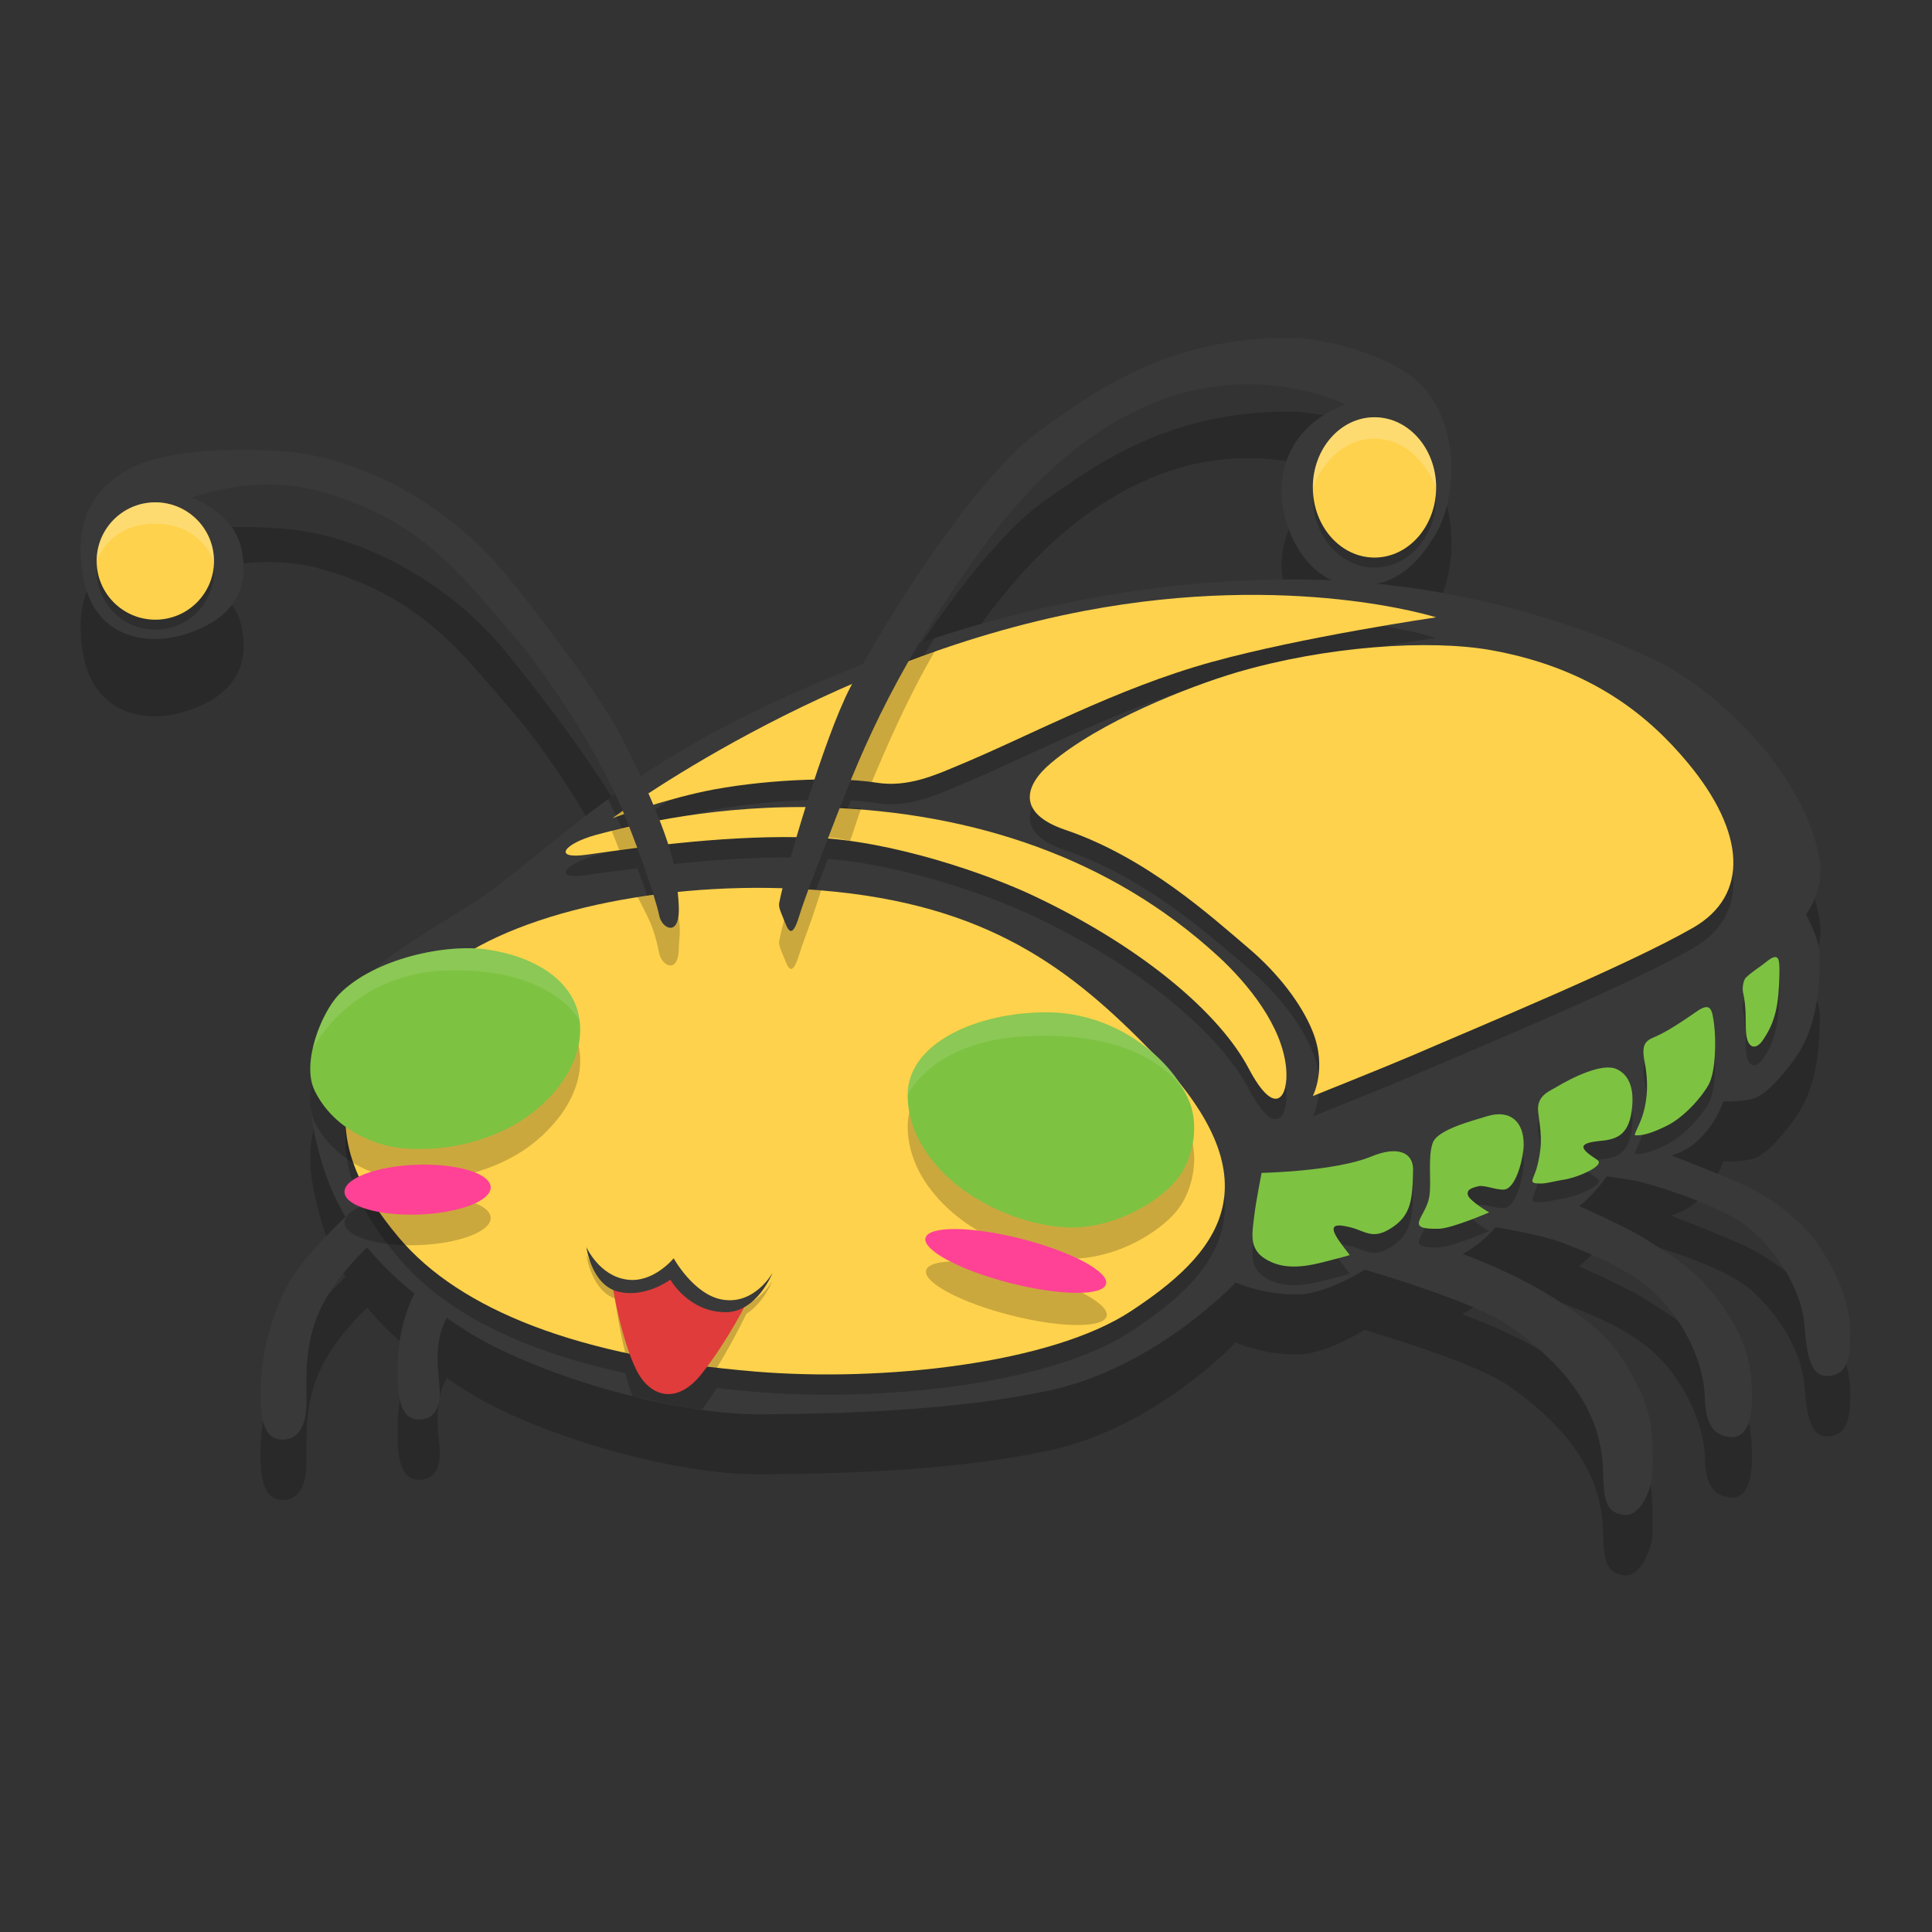<?xml version="1.0" encoding="utf-8"?>
<!-- Generator: Adobe Illustrator 16.0.0, SVG Export Plug-In . SVG Version: 6.00 Build 0)  -->
<!DOCTYPE svg PUBLIC "-//W3C//DTD SVG 1.1//EN" "http://www.w3.org/Graphics/SVG/1.1/DTD/svg11.dtd">
<svg version="1.1" id="Capa_2_1_" xmlns="http://www.w3.org/2000/svg" xmlns:xlink="http://www.w3.org/1999/xlink" x="0px" y="0px"
	 width="32px" height="32px" viewBox="0 0 32 32" enable-background="new 0 0 32 32" xml:space="preserve">
<rect x="0" y="0" width="32" height="32" fill="#333333" stroke="none"/>
<g>
	<g id="Capa_11">
		<g opacity="0.2">
			<g>
				<path d="M27.354,20.008c0,0,1.16,0.445,1.532,0.621c0.517,0.244,0.981,0.631,1.201,0.945c0.229,0.33,0.56,0.904,0.56,1.513
					c0,0.479-0.084,0.703-0.393,0.703c-0.318,0-0.337-0.531-0.373-0.897c-0.057-0.521-0.413-1.119-0.882-1.531
					c-0.368-0.325-1.331-0.657-1.81-0.781c-0.396-0.104-1.697-0.213-1.697-0.213l-0.207,0.229c0,0,1.541,0.641,2.003,0.944
					c0.313,0.208,0.731,0.431,1.108,0.913c0.403,0.523,0.594,0.949,0.619,1.515c0.026,0.543-0.072,0.864-0.375,0.832
					c-0.348-0.039-0.396-0.362-0.404-0.711c-0.02-0.456-0.291-1.141-0.77-1.618c-0.381-0.38-0.9-0.621-1.563-0.879
					c-0.588-0.229-2.086-0.406-2.086-0.406l-0.162,0.391c0,0,1.125,0.316,2.068,0.913c0.939,0.589,1.125,0.922,1.426,1.514
					c0.22,0.433,0.232,0.812,0.22,1.399c-0.004,0.212-0.177,0.733-0.487,0.686c-0.349-0.056-0.309-0.369-0.337-0.837
					c-0.065-1.063-0.836-1.792-1.549-2.294c-0.755-0.532-3.589-1.27-3.589-1.27l5.313-2.623L27.354,20.008z"/>
				<path d="M5.836,21.046c0,0-0.85,0.774-1.096,1.281c-0.337,0.694-0.424,1.271-0.424,1.78c0,0.445,0.076,0.738,0.37,0.738
					c0.249,0,0.39-0.228,0.39-0.609c0-0.379-0.041-0.961,0.219-1.53c0.325-0.717,1.053-1.28,1.053-1.28l0.727,0.641
					c0,0-0.488,0.608-0.488,1.564c0,0.258-0.033,0.879,0.348,0.879c0.294,0,0.35-0.254,0.35-0.425c0-0.219-0.089-0.604,0.008-0.987
					c0.182-0.705,1.041-1.229,1.041-1.229L5.836,21.046z"/>
				<path d="M29.05,13.206c0.563,0.627,0.992,1.366,1.091,2.056c0.07,0.495-0.229,0.879-0.229,0.879s0.229,0.404,0.229,0.686
					c0,0.938-0.181,1.401-0.474,1.784c-0.131,0.173-0.382,0.488-0.606,0.574c-0.177,0.063-0.518,0.051-0.518,0.051
					s-0.208,0.636-0.738,0.851c-0.488,0.199-0.988,0.063-0.988,0.063s-0.379,0.721-0.856,0.938
					c-0.487,0.223-1.099,0.104-1.099,0.104s-0.291,0.504-1.041,0.75c-0.687,0.226-1.075,0-1.075,0s-0.716,0.469-1.204,0.49
					c-0.6,0.023-1.076-0.197-1.076-0.197s-1.322,1.416-3.096,1.791c-1.545,0.33-3.377,0.383-4.756,0.393
					c-1.553,0.012-3.846-0.705-4.92-1.4c-1.434-0.931-2.107-1.775-2.411-2.934c-0.188-0.711-0.39-1.629,0.814-2.932
					c0,0,5.166,4.177,12.628,2.668c8.686-1.758,10.273-6.614,10.273-6.614"/>
			</g>
			<g>
				<path d="M14.802,12.629c0.284-0.537,0.635-1.126,1.08-1.772c0.62-0.899,1.569-2.239,3.14-2.922
					c1.779-0.773,3.268-0.011,3.268-0.011s-0.993,0.287-1.059,1.345c-0.041,0.651,0.391,1.581,1.141,1.646
					c0.557,0.048,1.011-0.16,1.418-0.862c0.307-0.531,0.418-1.631-0.163-2.364c-0.44-0.555-1.657-0.872-2.271-0.872
					c-2.015,0-3.194,0.87-4.082,1.499c-1.093,0.773-2.578,3.112-3.193,4.301L14.802,12.629z"/>
				<path d="M10.837,14.651c-0.182-0.436-0.39-0.866-0.538-1.151c-0.378-0.731-1.385-2.047-1.906-2.685
					c-1.036-1.27-2.481-1.919-3.518-2.039c-0.691-0.082-2.108-0.093-2.77,0.292c-0.71,0.414-0.853,1.028-0.732,1.746
					c0.174,1.035,1.054,1.166,1.678,0.976c0.837-0.255,1.092-0.775,0.945-1.434C3.864,9.765,3.181,9.524,3.181,9.524
					s1.038-0.413,2.15-0.097c1.621,0.459,2.27,1.329,3.161,2.363c0.555,0.644,1.352,1.828,1.808,2.881L10.837,14.651z"/>
			</g>
		</g>
	</g>
	<g id="Capa_3">
		<g>
			<path fill="#393939" d="M27.354,19.01c0,0,1.16,0.443,1.532,0.618c0.517,0.245,0.981,0.632,1.2,0.947
				c0.23,0.331,0.561,0.903,0.561,1.513c0,0.479-0.084,0.702-0.393,0.702c-0.32,0-0.337-0.531-0.373-0.897
				c-0.057-0.521-0.413-1.119-0.882-1.531c-0.369-0.324-1.332-0.658-1.81-0.781c-0.396-0.104-1.697-0.213-1.697-0.213l-0.207,0.229
				c0,0,1.541,0.644,2.003,0.946c0.313,0.206,0.731,0.429,1.108,0.911c0.403,0.523,0.594,0.949,0.619,1.516
				c0.025,0.541-0.072,0.863-0.375,0.83c-0.348-0.039-0.396-0.361-0.406-0.71c-0.018-0.456-0.289-1.141-0.768-1.618
				c-0.381-0.379-0.9-0.621-1.563-0.879c-0.588-0.229-2.086-0.406-2.086-0.406l-0.162,0.392c0,0,1.125,0.317,2.068,0.912
				c0.939,0.59,1.125,0.921,1.426,1.514c0.22,0.435,0.232,0.813,0.22,1.399c-0.004,0.211-0.177,0.734-0.487,0.686
				c-0.349-0.054-0.309-0.369-0.337-0.836c-0.065-1.064-0.836-1.793-1.55-2.295c-0.754-0.532-3.588-1.27-3.588-1.27l5.313-2.621
				L27.354,19.01z"/>
			<path fill="#393939" d="M5.836,20.047c0,0-0.85,0.773-1.096,1.281c-0.337,0.695-0.424,1.271-0.424,1.779
				c0,0.447,0.076,0.738,0.37,0.738c0.249,0,0.39-0.228,0.39-0.607c0-0.381-0.041-0.961,0.219-1.53
				c0.325-0.718,1.053-1.28,1.053-1.28l0.727,0.641c0,0-0.488,0.607-0.488,1.563c0,0.257-0.033,0.88,0.348,0.88
				c0.294,0,0.35-0.255,0.35-0.425c0-0.22-0.089-0.606,0.008-0.987c0.182-0.707,1.041-1.23,1.041-1.23L5.836,20.047z"/>
			<path fill="#393939" d="M14.382,10.964c3.263-1.279,5.908-1.364,7.015-1.367c2.433-0.006,4.604,0.668,5.974,1.316
				c1.216,0.576,2.585,2.053,2.771,3.355c0.069,0.496-0.229,0.879-0.229,0.879s0.229,0.406,0.229,0.685
				c0,0.938-0.181,1.4-0.474,1.785c-0.134,0.172-0.382,0.488-0.606,0.572c-0.177,0.065-0.518,0.053-0.518,0.053
				s-0.208,0.636-0.738,0.852c-0.488,0.198-0.988,0.063-0.988,0.063s-0.379,0.72-0.857,0.938c-0.486,0.223-1.098,0.105-1.098,0.105
				s-0.291,0.504-1.041,0.748c-0.688,0.227-1.075,0-1.075,0s-0.718,0.469-1.208,0.49c-0.596,0.023-1.072-0.196-1.072-0.196
				s-1.324,1.415-3.096,1.791c-1.545,0.329-3.377,0.383-4.756,0.393c-1.553,0.011-3.846-0.704-4.92-1.401
				c-1.434-0.931-2.107-1.776-2.411-2.934c-0.188-0.711-0.39-1.629,0.814-2.932c0.437-0.472,1.608-1.071,2.118-1.465
				C9.872,13.411,10.847,12.351,14.382,10.964z"/>
		</g>
	</g>
	<g id="Capa_8">
		<g opacity="0.2">
			<path d="M20.896,19.736c0,0,1.215-0.025,1.815-0.271c0.455-0.186,0.697-0.057,0.694,0.219c-0.008,0.498-0.036,0.752-0.348,0.959
				c-0.315,0.207-0.438,0.061-0.675,0c-0.269-0.067-0.39-0.053-0.204,0.217c0.039,0.057,0.178,0.238,0.178,0.238
				s-0.16,0.047-0.269,0.072c-0.249,0.063-0.678,0.202-1.03,0.044c-0.394-0.178-0.319-0.444-0.279-0.799
				C20.807,20.189,20.896,19.736,20.896,19.736z"/>
			<path d="M23.729,19.243c0.076-0.228,0.676-0.373,0.905-0.443c0.365-0.114,0.607,0.072,0.603,0.472
				c-0.002,0.193-0.104,0.636-0.275,0.725c-0.104,0.054-0.352-0.063-0.466-0.04c-0.162,0.033-0.199,0.073-0.185,0.14
				c0.021,0.1,0.354,0.293,0.354,0.293s-0.61,0.262-0.829,0.271c-0.604,0.017-0.22-0.181-0.162-0.533
				C23.712,19.88,23.646,19.482,23.729,19.243z"/>
			<path d="M25.773,18.316c0.271-0.162,0.766-0.407,1.002-0.301c0.271,0.123,0.274,0.446,0.26,0.611
				c-0.038,0.473-0.242,0.553-0.52,0.578c-0.416,0.041-0.334,0.138-0.058,0.316c0.142,0.093-0.341,0.302-0.586,0.334
				c-0.103,0.015-0.249,0.058-0.353,0.058c-0.227,0-0.117-0.05-0.055-0.293c0.098-0.384,0.051-0.591,0.014-0.894
				C25.448,18.463,25.656,18.389,25.773,18.316z"/>
			<path d="M27.402,17.486c0.209-0.088,0.478-0.268,0.685-0.416c0.252-0.178,0.271-0.041,0.304,0.209
				c0.031,0.25,0.031,0.779-0.092,0.998c-0.115,0.207-0.406,0.537-0.685,0.675c-0.226,0.112-0.384,0.168-0.515,0.163
				c-0.025,0-0.043,0.013,0.041-0.163c0.118-0.251,0.188-0.593,0.101-1.05C27.184,17.611,27.249,17.553,27.402,17.486z"/>
			<path d="M28.919,16.503c0.14-0.128,0.177-0.135,0.358-0.277c0.207-0.164,0.197,0.016,0.195,0.219
				c-0.009,0.5-0.063,0.792-0.277,1.1c-0.113,0.162-0.262,0.139-0.276-0.154c-0.01-0.164,0.009-0.401-0.05-0.651
				C28.855,16.68,28.875,16.543,28.919,16.503z"/>
		</g>
		<g>
			<path fill="#7EC242" d="M20.896,19.427c0,0,1.215-0.024,1.815-0.271c0.455-0.188,0.697-0.057,0.694,0.218
				c-0.008,0.5-0.036,0.752-0.348,0.958c-0.315,0.21-0.438,0.063-0.675,0c-0.269-0.068-0.39-0.053-0.204,0.218
				c0.039,0.058,0.178,0.238,0.178,0.238s-0.16,0.047-0.269,0.073c-0.249,0.063-0.678,0.203-1.03,0.043
				c-0.394-0.176-0.319-0.444-0.279-0.797C20.807,19.879,20.896,19.427,20.896,19.427z"/>
			<path fill="#7EC242" d="M23.729,18.934c0.076-0.229,0.676-0.373,0.905-0.447c0.365-0.111,0.607,0.076,0.603,0.476
				c-0.002,0.192-0.104,0.634-0.275,0.726c-0.104,0.055-0.352-0.064-0.466-0.043c-0.162,0.035-0.199,0.076-0.185,0.142
				c0.021,0.101,0.354,0.293,0.354,0.293s-0.61,0.264-0.829,0.271c-0.604,0.016-0.22-0.181-0.162-0.533
				C23.712,19.568,23.646,19.172,23.729,18.934z"/>
			<path fill="#7EC242" d="M25.773,18.008c0.271-0.162,0.766-0.408,1.002-0.301c0.271,0.121,0.274,0.445,0.26,0.609
				c-0.038,0.473-0.242,0.554-0.52,0.58c-0.416,0.039-0.334,0.137-0.058,0.316c0.142,0.092-0.341,0.303-0.586,0.332
				c-0.103,0.016-0.249,0.059-0.353,0.059c-0.227,0-0.117-0.049-0.055-0.295c0.098-0.381,0.051-0.591,0.014-0.894
				C25.448,18.152,25.656,18.077,25.773,18.008z"/>
			<path fill="#7EC242" d="M27.402,17.177c0.209-0.088,0.478-0.269,0.685-0.413c0.252-0.181,0.271-0.046,0.304,0.207
				c0.031,0.248,0.031,0.776-0.092,0.996c-0.115,0.209-0.406,0.536-0.685,0.676c-0.226,0.111-0.384,0.166-0.515,0.162
				c-0.025,0-0.043,0.014,0.041-0.162c0.118-0.25,0.188-0.596,0.101-1.052C27.184,17.302,27.249,17.242,27.402,17.177z"/>
			<path fill="#7EC242" d="M28.919,16.191c0.14-0.128,0.177-0.133,0.358-0.276c0.207-0.163,0.197,0.016,0.195,0.22
				c-0.009,0.5-0.063,0.792-0.277,1.098c-0.113,0.164-0.262,0.141-0.276-0.153c-0.01-0.163,0.009-0.399-0.05-0.651
				C28.855,16.368,28.875,16.232,28.919,16.191z"/>
		</g>
	</g>
	<g id="Capa_7">
		<g opacity="0.2">
			<g>
				<path d="M15.48,10.569c-1.004,1.581-1.433,2.793-1.792,3.721c-0.229,0.59-0.371,0.96-0.451,1.221
					c-0.128,0.416-0.192,0.196-0.257,0.04c-0.055-0.131-0.086-0.197-0.074-0.266c0.102-0.538,0.741-2.729,1.173-3.562
					c0.122-0.234,0.277-0.515,0.457-0.819c0,0,0.344-0.128,0.446-0.165C15.116,10.692,15.48,10.569,15.48,10.569z"/>
				<path d="M10.493,12.936c0.251,0.52,0.555,1.216,0.669,1.713c0.042,0.183,0.081,0.591,0.081,0.748
					c0,0.453-0.282,0.31-0.325,0.099c-0.072-0.351-0.434-1.344-0.62-1.775c-0.069-0.16-0.146-0.323-0.228-0.487L10.493,12.936z"/>
			</g>
			<g>
				<g>
					<path d="M20.172,16.173c0.499,0.46,1.069,1.159,1.131,1.863c0.041,0.455-0.17,0.853-0.621-0.001
						c-0.472-0.895-1.729-1.992-3.55-2.854c-0.775-0.37-2.353-0.916-3.639-0.97c-1.352-0.055-2.806,0.146-3.779,0.283
						c-0.57,0.081-0.375-0.18,0.152-0.325c0.64-0.177,2.044-0.513,3.791-0.456C16.115,13.793,18.395,14.542,20.172,16.173z"/>
					<path d="M13.601,15.085c2.754,0.229,4.135,1.292,5.495,2.692c2.131,2.195,1.021,3.367-0.369,4.279
						c-1.324,0.87-4.104,1.172-6.21,0.998C9.6,22.814,7.619,22.04,6.607,20.84c-1.381-1.637-1.173-2.974,0.803-4.495
						C8.662,15.383,11.244,14.89,13.601,15.085z"/>
					<path d="M20.484,11.477c1.479-0.436,3.191-0.553,4.214-0.37c1.692,0.304,2.637,1.121,3.259,1.868
						c0.955,1.151,1.021,2.194,0.086,2.73c-1.091,0.625-3.475,1.609-4.646,2.113c-0.412,0.177-1.653,0.674-1.653,0.674
						s0.241-0.456,0-1.063c-0.183-0.461-0.574-0.968-1.062-1.386c-0.629-0.533-1.695-1.504-3.037-1.96
						c-0.811-0.276-0.677-0.739-0.236-1.107C18.217,12.293,19.664,11.718,20.484,11.477z"/>
					<path d="M17.967,10.456c3.438-0.654,5.819,0.109,5.819,0.109s-2.203,0.32-3.714,0.738c-1.602,0.443-3.018,1.227-4.256,1.736
						c-0.307,0.127-0.781,0.349-1.303,0.261c-0.564-0.094-1.717-0.065-2.683,0.112c-0.761,0.14-1.683,0.474-1.683,0.474
						S13.622,11.281,17.967,10.456z"/>
				</g>
				<path d="M11.625,23.344c0.202-0.257,0.406-0.609,0.568-0.918l-1.963-0.307c0.054,0.322,0.137,0.721,0.245,1.009
					c0,0,0.199,0.038,0.265,0.052c0.084,0.02,0.25,0.059,0.335,0.073c0.078,0.017,0.278,0.056,0.357,0.071
					C11.49,23.333,11.625,23.344,11.625,23.344z"/>
			</g>
		</g>
		<g>
			<path fill="#FED24C" d="M20.172,15.835c0.499,0.458,1.069,1.16,1.131,1.863c0.041,0.454-0.17,0.852-0.621-0.001
				c-0.472-0.896-1.729-1.991-3.55-2.854c-0.775-0.369-2.353-0.916-3.639-0.969c-1.352-0.056-2.806,0.146-3.779,0.283
				c-0.57,0.079-0.375-0.181,0.152-0.327c0.64-0.175,2.044-0.514,3.791-0.456C16.115,13.455,18.395,14.204,20.172,15.835z"/>
			<path fill="#FED24C" d="M13.601,14.748c2.755,0.228,4.135,1.292,5.495,2.693c2.131,2.193,1.021,3.365-0.369,4.279
				c-1.324,0.868-4.104,1.172-6.21,0.998c-2.915-0.24-4.896-1.017-5.908-2.217c-1.381-1.636-1.173-2.975,0.803-4.495
				C8.662,15.043,11.244,14.552,13.601,14.748z"/>
			<path fill="#FED24C" d="M20.484,11.137c1.479-0.434,3.191-0.552,4.214-0.368c1.692,0.303,2.637,1.121,3.259,1.868
				c0.955,1.15,1.021,2.192,0.086,2.729c-1.091,0.626-3.475,1.606-4.646,2.114c-0.412,0.177-1.653,0.674-1.653,0.674
				s0.241-0.456,0-1.064c-0.183-0.46-0.574-0.969-1.062-1.383c-0.629-0.535-1.695-1.506-3.037-1.962
				c-0.811-0.275-0.677-0.739-0.236-1.107C18.217,11.955,19.664,11.38,20.484,11.137z"/>
			<path fill="#FED24C" d="M17.967,10.117c3.438-0.652,5.819,0.108,5.819,0.108s-2.203,0.322-3.714,0.739
				c-1.602,0.443-3.018,1.228-4.256,1.738c-0.307,0.126-0.782,0.347-1.303,0.261c-0.563-0.095-1.716-0.065-2.683,0.112
				c-0.76,0.14-1.683,0.475-1.683,0.475S13.622,10.942,17.967,10.117z"/>
		</g>
	</g>
	<g id="Capa_4">
		<g opacity="0.2">
			<path d="M15.494,10.77c-0.449,0.764-0.807,1.593-1.054,2.182c0,0-0.128-0.019-0.174-0.02c-0.059-0.002-0.192-0.016-0.251-0.016
				c-0.048,0-0.249-0.006-0.249-0.006c0.181-0.535,0.47-1.171,0.631-1.484c0.045-0.086,0.096-0.182,0.149-0.281
				c0,0,0.175-0.072,0.253-0.105c0.097-0.042,0.204-0.084,0.373-0.15C15.234,10.869,15.494,10.77,15.494,10.77z"/>
			<path d="M14.079,13.928c0.062-0.159,0.118-0.366,0.187-0.543c0,0-0.204-0.009-0.252-0.012c-0.058-0.002-0.192-0.009-0.25-0.009
				c-0.038,0-0.15-0.002-0.15-0.002c-0.054,0.168-0.106,0.336-0.153,0.498c0,0,0.134,0.001,0.178,0.004
				c0.048,0.001,0.179,0.018,0.225,0.021C13.905,13.889,14.079,13.928,14.079,13.928z"/>
			<path d="M13.048,14.705c0,0,0.21,0.018,0.28,0.023c0.068,0.005,0.273,0.02,0.273,0.02s-0.109,0.338-0.148,0.45
				c-0.092,0.262-0.167,0.454-0.215,0.61c-0.128,0.417-0.193,0.197-0.257,0.041c-0.054-0.131-0.087-0.197-0.074-0.265
				c0.017-0.094,0.052-0.238,0.099-0.417L13.048,14.705z"/>
			<path d="M11.244,15.232c0.035,0.177,0,0.362,0,0.461c0,0.452-0.282,0.31-0.325,0.099c-0.024-0.115-0.061-0.303-0.146-0.506
				c-0.046-0.111-0.21-0.427-0.21-0.427s0.203-0.03,0.274-0.04c0.072-0.009,0.287-0.035,0.287-0.035S11.222,15.118,11.244,15.232z"
				/>
			<path d="M10.688,13.173c0.028,0.061,0.042,0.108,0.068,0.171c0,0-0.124,0.041-0.181,0.06c-0.064,0.021-0.429,0.146-0.429,0.146
				c-0.005-0.014,0.005,0.012,0,0c0,0,0.259-0.183,0.306-0.217C10.112,13.584,10.181,13.505,10.688,13.173z"/>
			<path d="M10.776,14.031c-0.045-0.129-0.097-0.261-0.151-0.394c0,0-0.195,0.04-0.26,0.055c-0.06,0.013-0.238,0.057-0.238,0.057
				c0.041,0.101,0.086,0.218,0.134,0.342c0,0,0.206-0.026,0.274-0.034C10.595,14.049,10.776,14.031,10.776,14.031z"/>
		</g>
		<path fill="#393939" d="M12.906,14.956c0.102-0.539,0.741-2.73,1.173-3.562c0.616-1.188,2.1-3.527,3.192-4.3
			c0.889-0.628,2.068-1.499,4.082-1.499c0.614,0,1.83,0.317,2.271,0.872c0.581,0.732,0.471,1.833,0.163,2.365
			c-0.407,0.702-0.86,0.909-1.418,0.86c-0.75-0.065-1.181-0.994-1.142-1.645c0.065-1.06,1.06-1.345,1.06-1.345
			s-1.487-0.764-3.269,0.009c-1.57,0.684-2.52,2.023-3.139,2.922c-1.299,1.883-1.79,3.284-2.193,4.326
			c-0.229,0.59-0.371,0.959-0.451,1.221c-0.128,0.417-0.192,0.196-0.257,0.04C12.925,15.09,12.894,15.023,12.906,14.956z"/>
		<path fill="#393939" d="M2.105,7.786c0.662-0.385,2.079-0.373,2.77-0.293c1.037,0.121,2.482,0.771,3.519,2.04
			c0.521,0.638,1.528,1.953,1.906,2.685c0.261,0.505,0.717,1.467,0.863,2.101c0.042,0.183,0.081,0.591,0.081,0.75
			c0,0.452-0.282,0.31-0.325,0.098c-0.072-0.352-0.434-1.344-0.62-1.775c-0.456-1.055-1.252-2.237-1.808-2.882
			C7.6,9.476,6.952,8.605,5.33,8.146C4.218,7.83,3.18,8.244,3.18,8.244s0.683,0.239,0.815,0.831c0.147,0.66-0.107,1.179-0.945,1.435
			c-0.625,0.19-1.503,0.06-1.678-0.976C1.253,8.813,1.395,8.2,2.105,7.786z"/>
		<circle opacity="0.2" enable-background="new    " cx="2.573" cy="9.457" r="0.972"/>
		<ellipse opacity="0.2" enable-background="new    " cx="22.766" cy="8.238" rx="1.021" ry="1.163"/>
		<ellipse fill="#FED24C" cx="22.766" cy="8.073" rx="1.021" ry="1.162"/>
		<circle fill="#FED24C" cx="2.573" cy="9.292" r="0.972"/>
	</g>
	<g id="Capa_6">
		<g opacity="0.2">
			<path d="M11.873,22.654c0.351-0.559,0.65-1.235,0.65-1.235l-1.269,0.945l-1.107-1.132c0,0,0.072,0.629,0.208,1.175
				c0,0,0.285,0.061,0.376,0.075c0.224,0.039,0.622,0.102,0.847,0.134C11.643,22.627,11.873,22.654,11.873,22.654z"/>
			<path d="M10.39,21.328c-0.464-0.063-0.677-0.542-0.677-0.542s0.082,0.626,0.521,0.737"/>
			<path d="M12.026,21.864c0.517-0.005,0.771-0.654,0.771-0.654s-0.295,0.538-0.835,0.444L12.026,21.864z"/>
		</g>
		<path fill="#E03C3B" d="M10.147,21.307c0,0,0.137,0.864,0.391,1.379c0.217,0.444,0.668,0.6,1.086,0.066
			c0.443-0.564,0.751-1.193,0.751-1.193s-0.373,0.123-0.566,0.075c-0.344-0.084-0.674-0.661-0.674-0.661s-0.258,0.246-0.456,0.305
			C10.387,21.361,10.147,21.307,10.147,21.307z"/>
		<path fill="#393939" d="M9.713,20.657c0,0,0.082,0.625,0.521,0.735c0.451,0.116,0.869-0.197,0.869-0.197s0.304,0.543,0.923,0.539
			c0.517-0.006,0.771-0.654,0.771-0.654s-0.296,0.539-0.835,0.445c-0.473-0.082-0.804-0.684-0.804-0.684s-0.333,0.411-0.767,0.354
			C9.926,21.137,9.713,20.657,9.713,20.657z"/>
		<g opacity="0.2">
			<path d="M19.715,18.801c0.143,0.393,0.041,0.936-0.229,1.26c-0.287,0.348-0.935,0.74-1.617,0.782
				c-0.479,0.032-1.207-0.14-1.836-0.563c-0.397-0.268-0.999-0.836-0.999-1.629c0-0.857,1.141-1.368,2.302-1.368
				C18.555,17.281,19.477,18.139,19.715,18.801z"/>
			<path d="M8.084,16.246c0.782,0.118,1.455,0.52,1.52,1.204c0.072,0.757-0.56,1.364-0.955,1.618
				c-0.609,0.391-1.379,0.533-2.025,0.461c-0.439-0.049-1.104-0.318-1.412-0.948c-0.224-0.456,0.111-1.296,0.406-1.597
				C6.205,16.386,7.399,16.141,8.084,16.246z"/>
		</g>
		<g>
			<path fill="#7EC242" d="M19.715,18.287c0.143,0.393,0.041,0.934-0.229,1.259c-0.287,0.347-0.935,0.739-1.617,0.782
				c-0.479,0.031-1.207-0.141-1.836-0.563c-0.396-0.269-0.999-0.836-0.999-1.629c0-0.857,1.141-1.369,2.302-1.369
				C18.555,16.768,19.477,17.623,19.715,18.287z"/>
			<path fill="#7EC242" d="M8.084,15.729c0.782,0.119,1.455,0.521,1.52,1.207c0.072,0.756-0.56,1.364-0.955,1.616
				c-0.609,0.392-1.379,0.533-2.025,0.462c-0.439-0.048-1.104-0.318-1.412-0.949c-0.224-0.455,0.111-1.295,0.406-1.598
				C6.205,15.87,7.399,15.624,8.084,15.729z"/>
		</g>
		<g opacity="0.2">
			<ellipse transform="matrix(-0.246 0.969 -0.969 -0.246 41.73 10.384)" cx="16.827" cy="21.42" rx="0.377" ry="1.543"/>
			<ellipse transform="matrix(0.035 0.999 -0.999 0.035 26.868 12.602)" cx="6.909" cy="20.213" rx="0.412" ry="1.212"/>
		</g>
		<g>
			
				<ellipse transform="matrix(-0.247 0.969 -0.969 -0.247 41.224 9.74)" fill="#FF4295" cx="16.827" cy="20.891" rx="0.378" ry="1.543"/>
			
				<ellipse transform="matrix(0.034 0.999 -0.999 0.034 26.374 12.13)" fill="#FF4295" cx="6.911" cy="19.712" rx="0.413" ry="1.212"/>
		</g>
	</g>
	<path opacity="0.1" fill="#FFFFFF" d="M16.971,17.165c-1.553,0.088-1.936,0.973-1.936,0.973c0-0.857,1.143-1.37,2.308-1.37
		c1.22,0,2.143,0.858,2.382,1.523C19.725,18.291,19.333,17.036,16.971,17.165z"/>
	<path opacity="0.1" fill="#FFFFFF" d="M7.398,16.075c-1.593,0.047-2.218,1.297-2.218,1.297c0.08-0.363,0.267-0.728,0.44-0.903
		c0.588-0.599,1.784-0.845,2.471-0.739c0.783,0.119,1.458,0.521,1.523,1.207C9.616,16.937,9.201,16.021,7.398,16.075z"/>
	<path opacity="0.2" fill="#FFFFFF" d="M22.765,6.911c0.563,0,1.02,0.52,1.02,1.161c0,0-0.287-0.806-1.02-0.806
		c-0.734,0-1.021,0.806-1.021,0.806C21.744,7.431,22.201,6.911,22.765,6.911z"/>
	<path opacity="0.2" fill="#FFFFFF" d="M2.569,8.32c0.534,0,0.968,0.434,0.968,0.968c0,0-0.201-0.614-0.968-0.614
		c-0.766,0-0.968,0.614-0.968,0.614C1.601,8.753,2.035,8.32,2.569,8.32z"/>
</g>
</svg>

